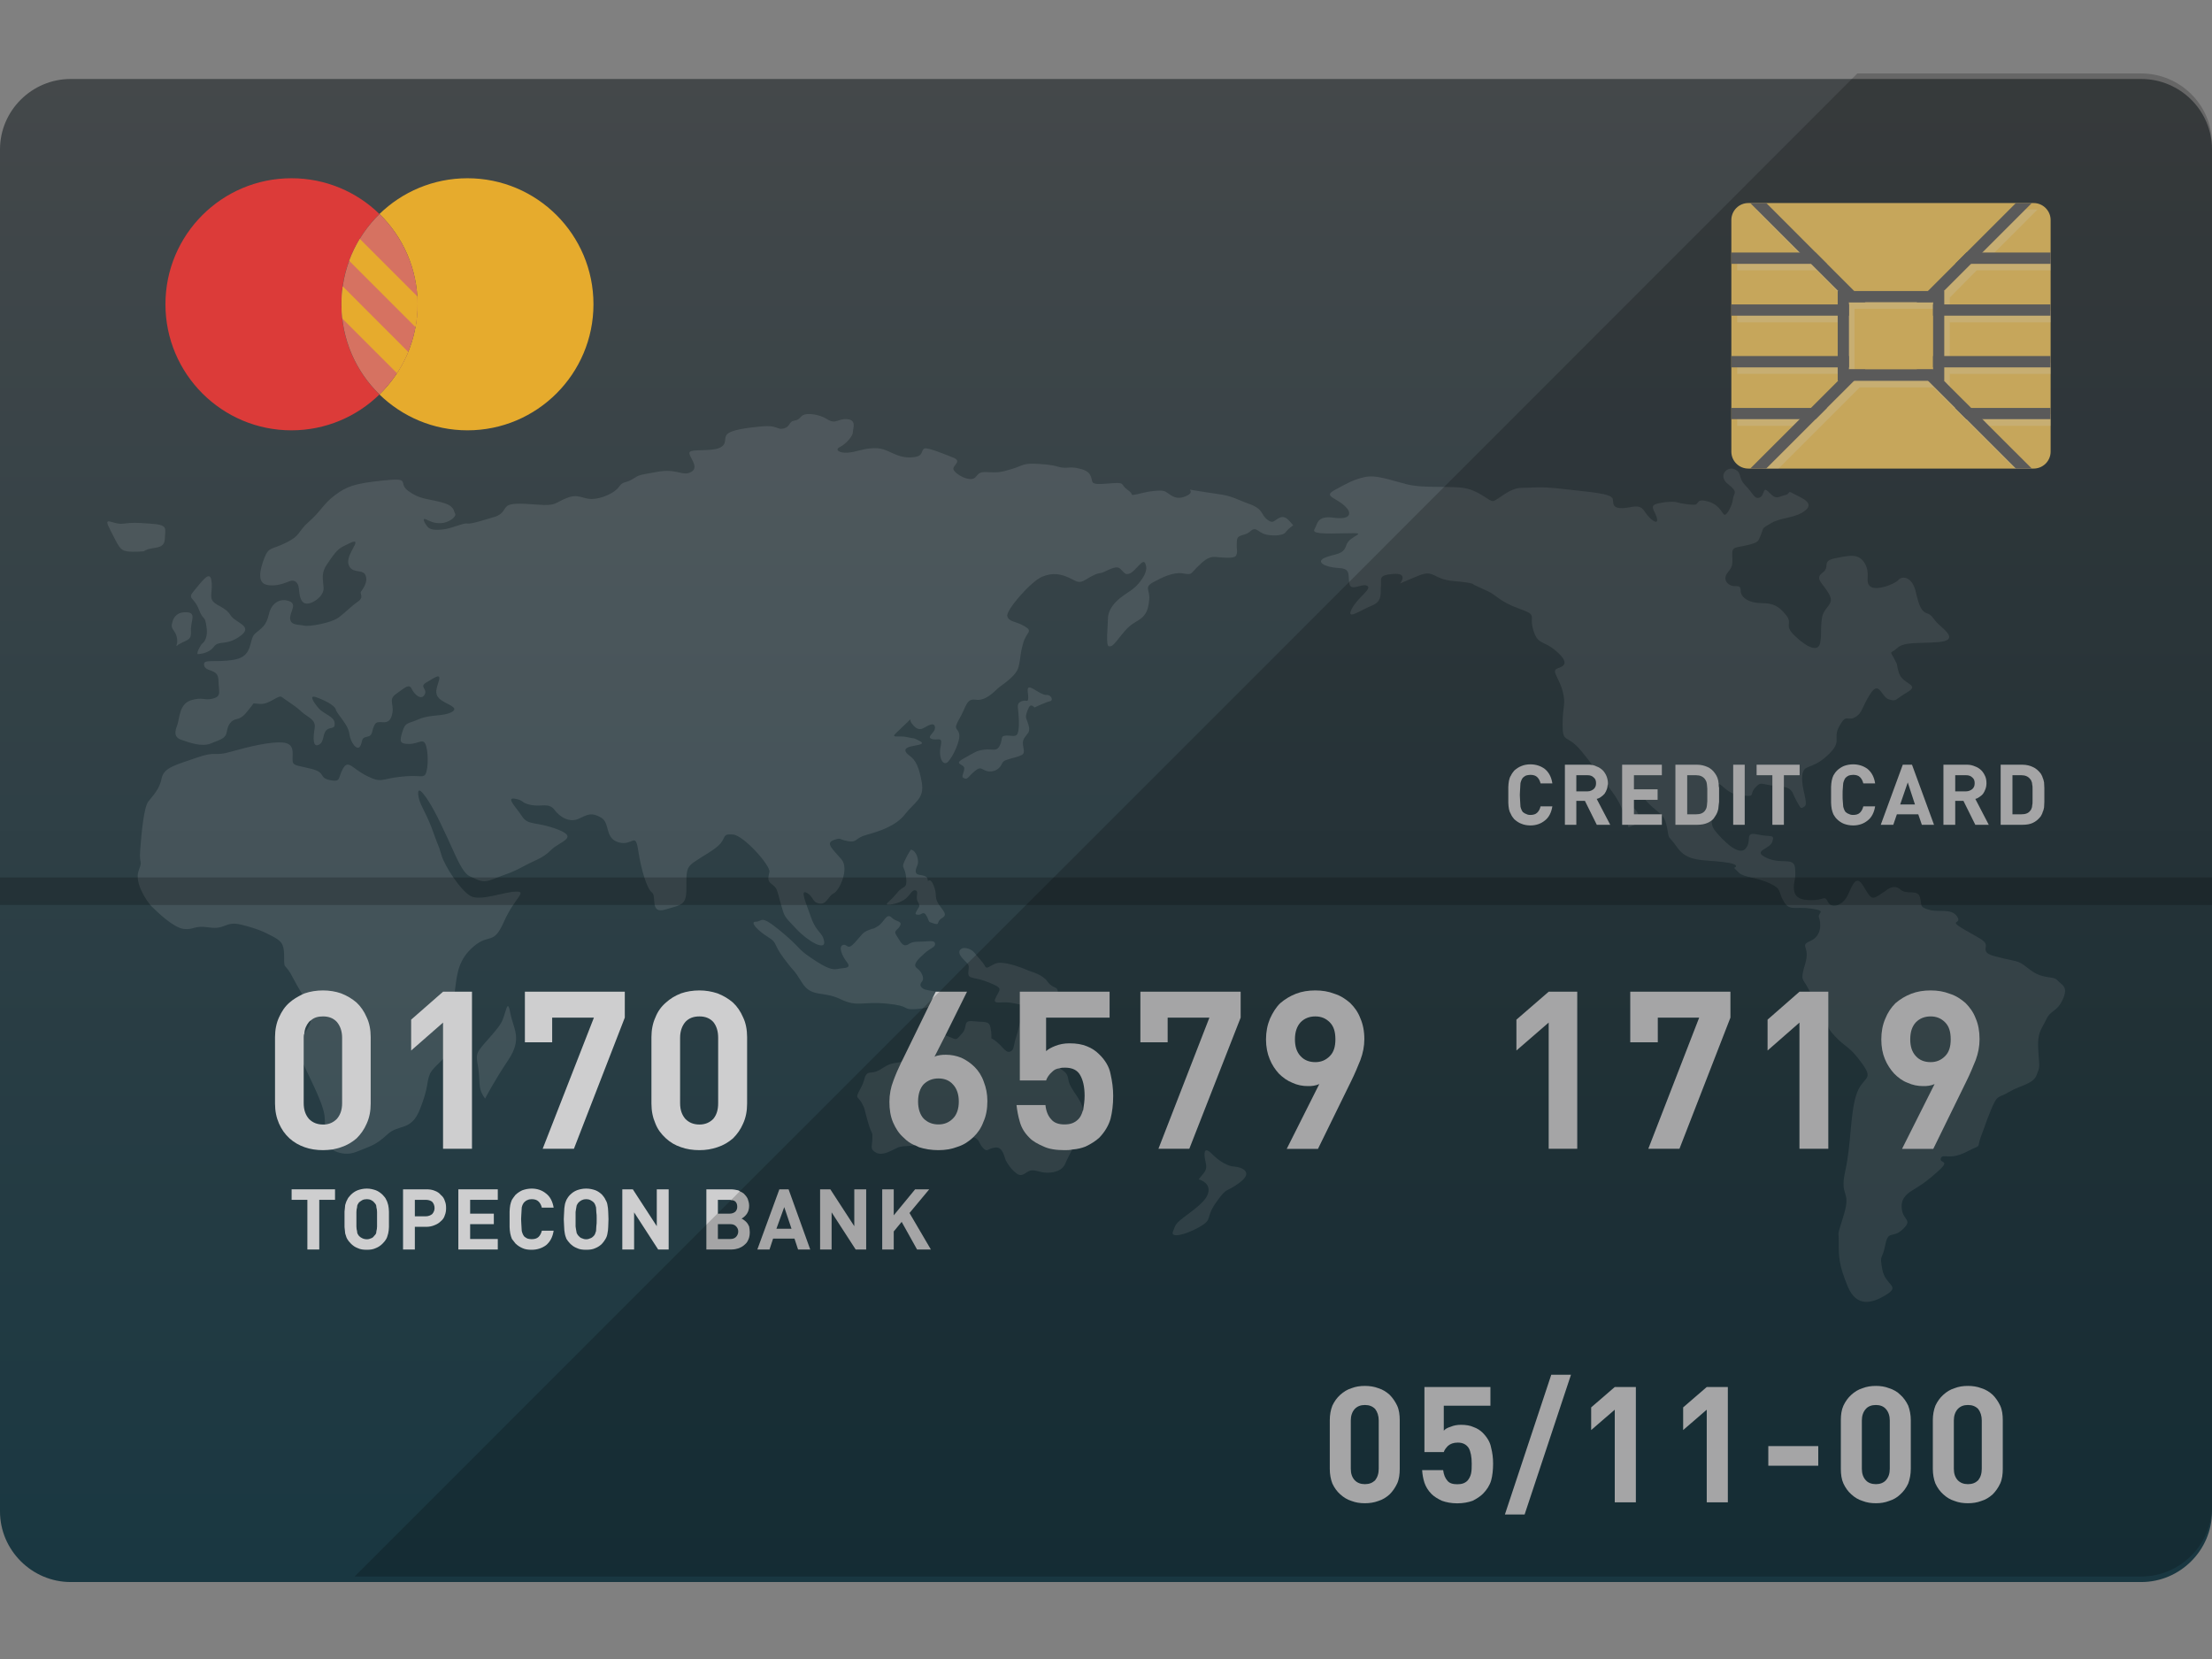 <svg width="24" height="18" viewBox="0 0 24 18" fill="none" xmlns="http://www.w3.org/2000/svg">
<rect x="0" y="0" width="24" height="18" fill="#808080" stroke="none"/>
<path d="M24 1.621V16.399C24 16.819 23.654 17.165 23.233 17.165H0.767C0.346 17.165 0 16.819 0 16.399V1.621C0 1.2 0.346 0.857 0.767 0.857H23.233C23.654 0.857 24 1.2 24 1.621Z" fill="url(#paint0_linear_431_8851)"/>
<g opacity="0.2">
<path d="M14.031 5.699C13.979 5.641 13.947 5.589 13.882 5.618C13.818 5.647 13.818 5.689 13.749 5.637C13.681 5.586 13.71 5.524 13.558 5.469C13.406 5.414 13.373 5.381 13.208 5.359C13.043 5.336 12.923 5.313 12.913 5.313C12.903 5.313 12.949 5.342 12.884 5.375C12.819 5.407 12.767 5.414 12.702 5.372C12.637 5.329 12.641 5.316 12.53 5.326C12.42 5.336 12.355 5.362 12.307 5.368C12.258 5.375 12.307 5.365 12.232 5.313C12.158 5.261 12.209 5.232 12.08 5.242C11.95 5.252 11.895 5.258 11.863 5.24C11.83 5.222 11.869 5.132 11.743 5.093C11.616 5.054 11.59 5.083 11.525 5.073C11.46 5.064 11.464 5.047 11.279 5.034C11.094 5.021 11.104 5.051 10.977 5.089C10.851 5.128 10.819 5.128 10.702 5.122C10.585 5.115 10.614 5.187 10.543 5.197C10.472 5.206 10.358 5.135 10.345 5.093C10.332 5.051 10.443 5.005 10.345 4.966C10.248 4.927 10.066 4.853 10.031 4.866C9.995 4.879 10.015 4.937 9.95 4.953C9.885 4.97 9.801 4.97 9.7 4.924C9.6 4.879 9.561 4.856 9.454 4.864C9.347 4.872 9.288 4.905 9.198 4.911C9.107 4.918 9.052 4.879 9.113 4.85C9.175 4.82 9.253 4.733 9.253 4.691C9.253 4.649 9.298 4.558 9.194 4.548C9.091 4.538 9.071 4.61 8.974 4.548C8.877 4.487 8.75 4.483 8.715 4.503C8.679 4.522 8.679 4.555 8.617 4.564C8.556 4.574 8.578 4.629 8.504 4.649C8.429 4.668 8.439 4.61 8.267 4.626C8.095 4.642 7.93 4.665 7.888 4.713C7.846 4.762 7.898 4.817 7.807 4.859C7.716 4.901 7.509 4.869 7.483 4.905C7.457 4.94 7.596 5.064 7.502 5.119C7.408 5.174 7.35 5.08 7.133 5.119C6.915 5.158 6.941 5.151 6.86 5.2C6.779 5.248 6.763 5.216 6.714 5.284C6.666 5.352 6.52 5.414 6.419 5.414C6.319 5.414 6.277 5.352 6.147 5.404C6.017 5.456 6.037 5.492 5.832 5.475C5.628 5.459 5.544 5.462 5.505 5.488C5.466 5.514 5.466 5.579 5.366 5.608C5.265 5.637 5.11 5.689 5.071 5.68C5.032 5.67 4.899 5.735 4.808 5.744C4.717 5.754 4.665 5.748 4.636 5.712C4.607 5.676 4.575 5.615 4.62 5.634C4.665 5.654 4.704 5.68 4.785 5.676C4.866 5.673 4.957 5.608 4.938 5.573C4.918 5.537 4.934 5.485 4.776 5.446C4.617 5.407 4.549 5.414 4.429 5.326C4.309 5.239 4.474 5.18 4.16 5.213C3.845 5.245 3.761 5.278 3.635 5.372C3.508 5.466 3.482 5.547 3.352 5.66C3.223 5.774 3.268 5.806 3.106 5.887C2.944 5.968 2.918 5.929 2.869 6.052C2.821 6.176 2.788 6.318 2.889 6.344C2.989 6.37 3.093 6.325 3.145 6.305C3.197 6.286 3.236 6.322 3.242 6.38C3.249 6.438 3.252 6.535 3.317 6.548C3.382 6.561 3.518 6.471 3.511 6.377C3.505 6.283 3.482 6.218 3.547 6.124C3.612 6.03 3.654 5.962 3.722 5.929C3.79 5.897 3.884 5.838 3.849 5.913C3.813 5.988 3.748 6.075 3.793 6.15C3.839 6.224 3.943 6.172 3.968 6.247C3.994 6.322 3.933 6.393 3.917 6.419C3.9 6.445 3.956 6.477 3.881 6.529C3.806 6.581 3.758 6.636 3.677 6.698C3.596 6.759 3.356 6.801 3.301 6.788C3.245 6.775 3.155 6.788 3.148 6.714C3.142 6.639 3.229 6.558 3.139 6.523C3.048 6.487 2.947 6.535 2.918 6.662C2.889 6.788 2.843 6.811 2.769 6.873C2.694 6.934 2.756 7.122 2.539 7.158C2.322 7.194 2.198 7.142 2.215 7.219C2.231 7.297 2.367 7.249 2.37 7.378C2.373 7.508 2.406 7.553 2.312 7.579C2.218 7.605 2.195 7.557 2.069 7.599C1.942 7.641 1.949 7.8 1.923 7.868C1.897 7.936 1.884 7.998 1.968 8.027C2.053 8.056 2.189 8.108 2.289 8.066C2.39 8.023 2.448 8.017 2.461 7.939C2.474 7.861 2.506 7.813 2.575 7.8C2.643 7.787 2.688 7.709 2.727 7.664C2.766 7.618 2.727 7.634 2.827 7.638C2.928 7.641 3.022 7.534 3.058 7.563C3.093 7.592 3.2 7.654 3.268 7.719C3.336 7.784 3.43 7.803 3.414 7.9C3.398 7.998 3.391 8.11 3.456 8.082C3.521 8.053 3.498 7.965 3.541 7.923C3.583 7.881 3.638 7.92 3.631 7.845C3.625 7.771 3.515 7.751 3.456 7.683C3.398 7.615 3.353 7.54 3.424 7.563C3.495 7.586 3.631 7.647 3.644 7.699C3.657 7.751 3.777 7.858 3.79 7.959C3.803 8.059 3.874 8.15 3.907 8.098C3.939 8.046 3.91 8.007 3.981 7.994C4.053 7.981 4.027 7.93 4.066 7.861C4.105 7.793 4.212 7.894 4.25 7.767C4.289 7.641 4.202 7.597 4.299 7.528C4.396 7.459 4.439 7.414 4.468 7.476C4.497 7.537 4.571 7.602 4.607 7.537C4.643 7.472 4.542 7.453 4.627 7.404C4.711 7.356 4.785 7.297 4.763 7.382C4.74 7.466 4.708 7.521 4.766 7.579C4.824 7.638 4.996 7.673 4.902 7.725C4.808 7.777 4.672 7.748 4.545 7.803C4.419 7.858 4.4 7.832 4.367 7.936C4.335 8.04 4.331 8.072 4.438 8.072C4.545 8.072 4.594 7.998 4.623 8.092C4.652 8.186 4.646 8.396 4.601 8.416C4.555 8.435 4.536 8.406 4.335 8.429C4.134 8.451 4.143 8.5 3.981 8.419C3.819 8.338 3.78 8.237 3.722 8.338C3.664 8.438 3.706 8.49 3.579 8.464C3.453 8.438 3.544 8.383 3.375 8.341C3.207 8.299 3.174 8.312 3.174 8.238C3.174 8.163 3.197 8.066 3.064 8.056C2.931 8.046 2.698 8.101 2.506 8.156C2.315 8.212 2.354 8.143 2.133 8.221C1.913 8.299 1.777 8.325 1.754 8.445C1.731 8.565 1.657 8.633 1.608 8.698C1.56 8.763 1.534 9.048 1.521 9.223C1.508 9.398 1.553 9.317 1.504 9.447C1.456 9.576 1.592 9.781 1.647 9.836C1.702 9.891 1.881 10.066 1.994 10.079C2.107 10.092 2.098 10.037 2.273 10.063C2.448 10.089 2.445 9.988 2.623 10.034C2.801 10.079 2.866 10.111 2.97 10.166C3.074 10.222 3.083 10.267 3.083 10.4C3.083 10.533 3.09 10.432 3.184 10.62C3.278 10.808 3.443 10.983 3.346 11.146C3.249 11.308 3.206 11.337 3.268 11.489C3.33 11.642 3.502 11.95 3.521 12.105C3.54 12.261 3.492 12.271 3.511 12.364C3.531 12.459 3.706 12.562 3.865 12.498C4.024 12.433 4.072 12.429 4.202 12.309C4.331 12.19 4.461 12.28 4.558 12.031C4.656 11.781 4.623 11.752 4.665 11.651C4.708 11.551 4.96 11.405 4.97 11.223C4.98 11.042 4.915 10.906 4.938 10.731C4.96 10.556 4.977 10.403 5.145 10.264C5.314 10.124 5.353 10.261 5.469 9.998C5.586 9.735 5.726 9.671 5.596 9.674C5.466 9.677 5.213 9.781 5.106 9.722C4.999 9.664 4.824 9.398 4.789 9.275C4.753 9.152 4.766 9.213 4.704 9.038C4.643 8.863 4.584 8.773 4.558 8.704C4.532 8.636 4.516 8.516 4.594 8.614C4.672 8.711 4.746 8.857 4.85 9.081C4.954 9.304 5.016 9.476 5.106 9.512C5.197 9.547 5.226 9.59 5.362 9.534C5.499 9.479 5.547 9.473 5.677 9.401C5.807 9.33 5.884 9.317 5.978 9.223C6.072 9.129 6.286 9.09 6.05 8.999C5.813 8.909 5.732 8.961 5.664 8.857C5.596 8.753 5.486 8.649 5.586 8.666C5.687 8.682 5.648 8.711 5.761 8.734C5.875 8.756 5.956 8.705 6.017 8.788C6.079 8.87 6.183 8.928 6.28 8.883C6.377 8.837 6.416 8.811 6.52 8.87C6.624 8.928 6.556 9.093 6.711 9.139C6.867 9.184 6.893 9.016 6.925 9.23C6.958 9.444 7.019 9.641 7.074 9.684C7.129 9.726 7.045 9.92 7.22 9.868C7.395 9.816 7.447 9.823 7.447 9.641C7.447 9.46 7.441 9.414 7.535 9.35C7.629 9.285 7.758 9.22 7.817 9.152C7.875 9.084 7.839 9.042 7.956 9.055C8.073 9.068 8.361 9.392 8.348 9.46C8.335 9.528 8.322 9.554 8.377 9.596C8.433 9.638 8.429 9.651 8.471 9.803C8.514 9.956 8.504 9.933 8.637 10.076C8.77 10.218 8.958 10.319 8.942 10.215C8.925 10.111 8.861 10.124 8.802 9.959C8.744 9.794 8.676 9.645 8.754 9.687C8.831 9.729 8.809 9.79 8.89 9.803C8.971 9.816 8.984 9.722 9.045 9.693C9.107 9.664 9.217 9.427 9.13 9.324C9.042 9.22 8.951 9.149 9.042 9.116C9.133 9.084 9.091 9.106 9.198 9.126C9.305 9.145 9.272 9.093 9.402 9.058C9.532 9.022 9.72 8.964 9.82 8.834C9.921 8.704 10.031 8.666 10.002 8.494C9.973 8.322 9.934 8.247 9.872 8.202C9.81 8.157 9.807 8.124 9.862 8.105C9.917 8.085 10.06 8.082 9.979 8.04C9.898 7.998 9.937 8.02 9.843 7.998C9.749 7.975 9.648 8.02 9.733 7.943C9.817 7.865 9.882 7.8 9.882 7.8C9.882 7.8 9.859 7.816 9.914 7.875C9.969 7.933 10.005 7.907 10.031 7.894C10.057 7.881 10.135 7.826 10.144 7.888C10.154 7.949 10.044 7.994 10.109 8.017C10.174 8.04 10.232 7.981 10.206 8.098C10.18 8.215 10.232 8.322 10.287 8.264C10.342 8.205 10.423 8.033 10.407 7.962C10.391 7.891 10.336 7.926 10.41 7.797C10.485 7.667 10.485 7.576 10.585 7.592C10.686 7.609 10.783 7.511 10.822 7.473C10.861 7.434 11.026 7.343 11.052 7.233C11.078 7.122 11.065 7.106 11.101 6.98C11.136 6.853 11.214 6.853 11.117 6.795C11.02 6.737 10.945 6.75 10.929 6.685C10.913 6.62 11.188 6.305 11.308 6.257C11.428 6.208 11.512 6.231 11.594 6.266C11.675 6.302 11.7 6.338 11.775 6.292C11.85 6.247 11.898 6.221 11.94 6.218C11.982 6.215 12.099 6.127 12.148 6.166C12.197 6.205 12.203 6.247 12.261 6.221C12.32 6.195 12.398 6.059 12.423 6.108C12.449 6.156 12.443 6.215 12.371 6.309C12.3 6.403 12.239 6.419 12.148 6.493C12.057 6.568 12.021 6.646 12.021 6.714C12.021 6.782 11.995 7.009 12.031 7.012C12.067 7.015 12.076 7.006 12.171 6.886C12.265 6.766 12.313 6.759 12.375 6.714C12.436 6.668 12.459 6.613 12.469 6.506C12.479 6.399 12.41 6.373 12.511 6.318C12.611 6.263 12.731 6.205 12.832 6.221C12.932 6.237 12.91 6.234 12.984 6.159C13.059 6.085 13.111 6.036 13.188 6.043C13.266 6.049 13.393 6.065 13.412 6.027C13.432 5.988 13.415 5.955 13.419 5.9C13.422 5.845 13.415 5.822 13.49 5.803C13.565 5.783 13.561 5.757 13.597 5.744C13.633 5.731 13.655 5.77 13.714 5.793C13.772 5.816 13.915 5.819 13.947 5.777C13.979 5.735 14.031 5.699 14.031 5.699Z" fill="#9FA6A9"/>
<path d="M11.185 7.462C11.228 7.478 11.308 7.544 11.357 7.54C11.406 7.537 11.432 7.602 11.393 7.608C11.354 7.615 11.224 7.676 11.224 7.676C11.224 7.676 11.185 7.628 11.163 7.676C11.14 7.725 11.127 7.761 11.133 7.79C11.14 7.819 11.185 7.903 11.159 7.946C11.133 7.988 11.098 8.01 11.098 8.062C11.098 8.114 11.13 8.169 11.085 8.192C11.039 8.215 10.994 8.221 10.955 8.234C10.916 8.247 10.887 8.25 10.871 8.286C10.855 8.322 10.816 8.373 10.735 8.37C10.654 8.367 10.654 8.302 10.579 8.364C10.504 8.425 10.501 8.461 10.462 8.445C10.423 8.429 10.453 8.406 10.462 8.344C10.472 8.283 10.329 8.299 10.459 8.228C10.589 8.156 10.589 8.147 10.676 8.134C10.764 8.121 10.812 8.163 10.848 8.088C10.884 8.014 10.848 7.984 10.919 7.981C10.991 7.978 11.036 8.01 11.049 7.929C11.062 7.848 11.052 7.78 11.049 7.728C11.046 7.676 11.026 7.628 11.085 7.608C11.143 7.589 11.15 7.625 11.156 7.579C11.162 7.534 11.124 7.44 11.185 7.462Z" fill="#9FA6A9"/>
<path d="M9.884 9.219C9.945 9.229 9.974 9.339 9.955 9.384C9.936 9.429 9.916 9.481 9.971 9.491C10.026 9.501 10.065 9.507 10.065 9.546C10.065 9.585 10.088 9.504 10.13 9.608C10.172 9.711 10.133 9.728 10.182 9.806C10.23 9.883 10.289 9.922 10.221 9.961C10.153 10 10.205 10.042 10.133 10.02C10.062 9.997 10.091 10.01 10.056 9.942C10.02 9.874 9.997 9.929 9.965 9.925C9.932 9.922 9.923 9.922 9.949 9.877C9.974 9.832 9.987 9.835 9.958 9.783C9.929 9.731 9.975 9.669 9.932 9.66C9.89 9.65 9.877 9.721 9.803 9.767C9.728 9.812 9.618 9.825 9.621 9.809C9.624 9.793 9.667 9.77 9.735 9.686C9.803 9.601 9.845 9.653 9.832 9.523C9.819 9.394 9.774 9.429 9.816 9.339C9.858 9.248 9.884 9.219 9.884 9.219Z" fill="#9FA6A9"/>
<path d="M9.674 9.955C9.723 10.004 9.788 9.991 9.768 10.039C9.749 10.088 9.691 10.094 9.723 10.143C9.755 10.192 9.785 10.263 9.827 10.256C9.869 10.25 9.866 10.217 9.969 10.217C10.073 10.217 10.138 10.195 10.145 10.237C10.151 10.279 10.099 10.282 10.031 10.344C9.963 10.405 9.895 10.467 9.95 10.506C10.005 10.545 10.028 10.616 10.008 10.642C9.989 10.668 9.969 10.694 10.015 10.726C10.06 10.759 10.277 10.749 10.226 10.827C10.174 10.905 10.047 10.947 9.914 10.95C9.781 10.953 9.888 10.915 9.619 10.889C9.35 10.863 9.305 10.931 9.117 10.84C8.929 10.749 8.805 10.827 8.702 10.662C8.598 10.496 8.64 10.577 8.51 10.405C8.381 10.234 8.442 10.234 8.332 10.166C8.222 10.098 8.128 10 8.202 10C8.277 10 8.241 9.913 8.472 10.104C8.702 10.295 8.64 10.286 8.809 10.399C8.977 10.512 9.032 10.525 9.094 10.512C9.156 10.499 9.246 10.512 9.188 10.438C9.13 10.363 9.097 10.269 9.146 10.253C9.195 10.237 9.191 10.318 9.272 10.23C9.353 10.143 9.353 10.12 9.425 10.091C9.496 10.062 9.457 10.091 9.525 10.049C9.593 10.007 9.619 9.9 9.674 9.955Z" fill="#9FA6A9"/>
<path d="M10.568 10.332C10.603 10.377 10.662 10.435 10.688 10.484C10.714 10.533 10.762 10.443 10.856 10.446C10.95 10.448 11.09 10.5 11.148 10.526C11.206 10.552 11.307 10.568 11.368 10.653C11.43 10.737 11.475 10.688 11.479 10.773C11.482 10.857 11.495 10.847 11.55 10.896C11.605 10.944 11.615 11.035 11.518 10.996C11.42 10.957 11.391 10.825 11.287 10.838C11.184 10.85 11.226 10.88 11.145 10.896C11.064 10.912 11.028 10.883 10.931 10.876C10.834 10.87 10.762 10.902 10.808 10.815C10.853 10.727 10.885 10.724 10.727 10.659C10.568 10.594 10.506 10.627 10.506 10.559C10.506 10.491 10.532 10.484 10.47 10.426C10.409 10.367 10.389 10.325 10.428 10.296C10.467 10.267 10.545 10.303 10.568 10.332Z" fill="#9FA6A9"/>
<path d="M10.756 11.265C10.863 11.32 10.905 11.43 10.957 11.411C11.009 11.391 10.989 11.359 11.028 11.242C11.067 11.125 11.07 11.005 11.119 11.054C11.167 11.103 11.122 11.198 11.2 11.228C11.278 11.258 11.294 11.281 11.31 11.372C11.326 11.463 11.342 11.433 11.424 11.527C11.505 11.621 11.577 11.605 11.591 11.712C11.605 11.819 11.741 11.929 11.748 12.04C11.754 12.15 11.774 12.228 11.693 12.367C11.612 12.507 11.579 12.578 11.553 12.636C11.527 12.694 11.45 12.724 11.365 12.724C11.281 12.724 11.232 12.688 11.18 12.701C11.129 12.714 11.093 12.779 11.031 12.733C10.97 12.688 10.934 12.63 10.915 12.594C10.895 12.558 10.885 12.438 10.795 12.451C10.704 12.464 10.717 12.51 10.662 12.451C10.607 12.393 10.646 12.344 10.483 12.318C10.321 12.293 10.279 12.28 10.211 12.296C10.143 12.312 10.072 12.335 9.997 12.393C9.922 12.451 9.806 12.422 9.741 12.451C9.676 12.48 9.579 12.545 9.507 12.507C9.436 12.468 9.462 12.448 9.465 12.357C9.469 12.267 9.462 12.328 9.417 12.173C9.371 12.017 9.391 12.04 9.349 11.965C9.307 11.891 9.274 11.926 9.332 11.819C9.391 11.712 9.371 11.69 9.404 11.654C9.436 11.618 9.465 11.664 9.576 11.589C9.686 11.514 9.718 11.547 9.819 11.508C9.919 11.469 9.942 11.32 10.004 11.275C10.065 11.229 10.081 11.194 10.127 11.194C10.172 11.194 10.224 11.22 10.305 11.252C10.386 11.284 10.37 11.288 10.438 11.213C10.506 11.139 10.438 11.067 10.561 11.08C10.684 11.093 10.73 11.074 10.746 11.145C10.762 11.216 10.756 11.265 10.756 11.265Z" fill="#9FA6A9"/>
<path d="M13.005 12.796C13.07 12.712 13.103 12.702 13.08 12.605C13.057 12.508 13.064 12.432 13.148 12.518C13.232 12.605 13.326 12.654 13.391 12.657C13.456 12.66 13.612 12.709 13.453 12.829C13.294 12.949 13.323 12.865 13.197 13.043C13.07 13.221 13.168 13.224 13.015 13.312C12.863 13.399 12.694 13.438 12.727 13.361C12.759 13.283 12.743 13.283 12.882 13.179C13.022 13.075 13.113 12.998 13.113 12.91C13.113 12.822 13.005 12.796 13.005 12.796Z" fill="#9FA6A9"/>
<path d="M5.263 11.92C5.205 11.836 5.205 11.81 5.198 11.674C5.192 11.538 5.147 11.473 5.198 11.395C5.25 11.317 5.386 11.188 5.438 11.097C5.49 11.006 5.503 10.812 5.536 10.987C5.568 11.162 5.672 11.265 5.516 11.499C5.36 11.732 5.263 11.92 5.263 11.92Z" fill="#9FA6A9"/>
<path d="M2.144 7.097C2.131 7.071 2.189 6.987 2.189 6.987C2.189 6.987 2.261 6.948 2.241 6.805C2.222 6.663 2.209 6.747 2.157 6.611C2.105 6.475 2.027 6.501 2.105 6.41C2.183 6.319 2.274 6.183 2.293 6.293C2.313 6.403 2.267 6.475 2.313 6.527C2.358 6.578 2.449 6.589 2.501 6.675C2.553 6.76 2.76 6.792 2.604 6.903C2.449 7.013 2.377 6.941 2.319 7.019C2.261 7.097 2.144 7.097 2.144 7.097Z" fill="#9FA6A9"/>
<path d="M1.936 6.993C2.04 6.935 2.078 6.948 2.072 6.844C2.066 6.74 2.137 6.649 2.027 6.643C1.917 6.637 1.884 6.701 1.871 6.747C1.858 6.792 1.858 6.805 1.891 6.851C1.923 6.896 1.93 6.961 1.917 6.993C1.904 7.026 1.936 6.993 1.936 6.993Z" fill="#9FA6A9"/>
<path d="M1.561 5.981C1.645 5.922 1.781 5.974 1.788 5.851C1.794 5.728 1.826 5.695 1.638 5.682C1.45 5.669 1.45 5.669 1.334 5.682C1.217 5.695 1.107 5.579 1.198 5.754C1.288 5.929 1.301 5.968 1.373 5.981C1.444 5.994 1.561 5.981 1.561 5.981Z" fill="#9FA6A9"/>
<path d="M14.613 5.513C14.512 5.398 14.348 5.39 14.477 5.319C14.607 5.248 14.685 5.202 14.808 5.176C14.931 5.15 15.061 5.202 15.262 5.254C15.463 5.306 15.787 5.261 15.936 5.306C16.085 5.351 16.157 5.442 16.202 5.436C16.247 5.429 16.377 5.293 16.507 5.293C16.636 5.293 16.701 5.274 16.967 5.306C17.233 5.338 17.492 5.351 17.499 5.416C17.505 5.481 17.505 5.513 17.602 5.513C17.7 5.513 17.784 5.455 17.842 5.546C17.901 5.637 17.991 5.702 17.979 5.63C17.965 5.559 17.901 5.501 17.953 5.475C18.004 5.449 18.154 5.436 18.192 5.449C18.231 5.462 18.355 5.481 18.393 5.475C18.432 5.468 18.406 5.403 18.536 5.442C18.666 5.481 18.685 5.578 18.711 5.585C18.737 5.591 18.795 5.485 18.802 5.415C18.808 5.345 18.867 5.345 18.75 5.254C18.633 5.163 18.739 5.053 18.822 5.092C18.906 5.131 18.854 5.183 18.938 5.267C19.022 5.351 19.035 5.423 19.094 5.397C19.152 5.371 19.12 5.261 19.197 5.345C19.275 5.429 19.295 5.387 19.366 5.372C19.437 5.358 19.379 5.312 19.463 5.358C19.548 5.403 19.69 5.455 19.587 5.539C19.483 5.624 19.327 5.611 19.217 5.676C19.107 5.74 19.139 5.721 19.107 5.799C19.074 5.877 19.087 5.883 18.957 5.915C18.828 5.948 18.789 5.922 18.795 6.032C18.802 6.142 18.789 6.155 18.744 6.214C18.698 6.272 18.724 6.324 18.776 6.35C18.828 6.376 18.886 6.33 18.886 6.408C18.886 6.486 18.983 6.544 19.113 6.544C19.243 6.544 19.301 6.577 19.379 6.674C19.457 6.771 19.346 6.778 19.476 6.901C19.606 7.024 19.729 7.083 19.749 6.972C19.768 6.862 19.749 6.836 19.768 6.706C19.788 6.577 19.911 6.564 19.846 6.447C19.781 6.33 19.684 6.279 19.774 6.214C19.865 6.149 19.755 6.089 19.911 6.057C20.066 6.026 20.17 6 20.235 6.116C20.3 6.233 20.228 6.311 20.293 6.363C20.358 6.415 20.559 6.337 20.598 6.292C20.637 6.246 20.747 6.253 20.786 6.421C20.825 6.59 20.851 6.635 20.909 6.655C20.968 6.674 20.968 6.713 21.039 6.778C21.11 6.843 21.246 6.946 21.039 6.966C20.831 6.985 20.663 6.959 20.585 7.031C20.507 7.102 20.501 7.05 20.552 7.147C20.604 7.245 20.566 7.18 20.604 7.303C20.643 7.426 20.838 7.426 20.695 7.51C20.552 7.595 20.578 7.614 20.494 7.588C20.41 7.562 20.39 7.376 20.293 7.528C20.196 7.679 20.209 7.737 20.125 7.783C20.04 7.828 20.034 7.737 19.956 7.88C19.878 8.023 20.001 8.036 19.826 8.198C19.651 8.36 19.567 8.282 19.554 8.418C19.541 8.554 19.625 8.716 19.58 8.749C19.535 8.781 19.541 8.775 19.489 8.684C19.437 8.593 19.463 8.541 19.282 8.528C19.1 8.515 19.113 8.47 19.042 8.548C18.971 8.626 19.068 8.652 18.867 8.626C18.666 8.6 18.64 8.36 18.601 8.639C18.562 8.918 18.555 8.95 18.62 9.028C18.685 9.106 18.86 9.294 18.938 9.209C19.016 9.125 18.919 9.021 19.068 9.054C19.217 9.086 19.256 9.047 19.23 9.131C19.204 9.216 19.003 9.229 19.165 9.307C19.327 9.384 19.463 9.294 19.476 9.417C19.489 9.54 19.457 9.572 19.463 9.644C19.47 9.715 19.502 9.767 19.651 9.767C19.8 9.767 19.794 9.709 19.833 9.786C19.872 9.864 19.995 9.825 20.047 9.715C20.099 9.605 20.138 9.482 20.215 9.611C20.293 9.741 20.306 9.767 20.384 9.715C20.462 9.663 20.462 9.663 20.462 9.663C20.462 9.663 20.546 9.585 20.617 9.65C20.689 9.715 20.805 9.644 20.831 9.734C20.857 9.825 20.818 9.838 20.929 9.871C21.039 9.903 21.169 9.851 21.233 9.942C21.298 10.033 21.123 9.974 21.311 10.085C21.499 10.195 21.558 10.208 21.545 10.279C21.532 10.35 21.584 10.363 21.752 10.402C21.921 10.441 21.895 10.422 22.031 10.525C22.167 10.629 22.277 10.584 22.323 10.636C22.368 10.688 22.446 10.7 22.381 10.843C22.316 10.986 22.251 10.953 22.2 11.064C22.148 11.174 22.102 11.2 22.115 11.394C22.128 11.589 22.135 11.569 22.096 11.667C22.057 11.764 21.914 11.777 21.797 11.848C21.681 11.92 21.674 11.861 21.596 12.056C21.519 12.25 21.564 12.146 21.499 12.315C21.434 12.484 21.525 12.399 21.337 12.497C21.149 12.594 21.078 12.51 21.058 12.568C21.039 12.626 21.169 12.581 21.032 12.704C20.896 12.827 20.838 12.86 20.754 12.912C20.669 12.963 20.617 13.022 20.637 13.132C20.656 13.242 20.754 13.236 20.643 13.339C20.533 13.443 20.488 13.339 20.455 13.508C20.423 13.677 20.39 13.599 20.423 13.774C20.455 13.949 20.624 13.949 20.468 14.046C20.313 14.143 20.144 14.189 20.047 13.956C19.95 13.722 19.95 13.631 19.95 13.476C19.95 13.32 19.93 13.437 20.008 13.171C20.086 12.905 19.956 12.996 20.021 12.704C20.086 12.412 20.073 12.101 20.138 11.887C20.202 11.673 20.345 11.732 20.202 11.537C20.06 11.342 20.034 11.375 19.911 11.245C19.788 11.116 19.865 11.142 19.794 10.986C19.723 10.83 19.677 10.843 19.619 10.726C19.561 10.61 19.528 10.649 19.587 10.454C19.645 10.26 19.515 10.266 19.645 10.208C19.774 10.149 19.755 10.007 19.736 9.955C19.716 9.903 19.833 9.884 19.651 9.858C19.47 9.832 19.418 9.89 19.353 9.78C19.288 9.67 19.34 9.65 19.204 9.585C19.068 9.52 18.919 9.52 18.867 9.469C18.815 9.417 18.815 9.417 18.815 9.417C18.815 9.417 18.912 9.378 18.692 9.352C18.471 9.326 18.309 9.352 18.199 9.196C18.089 9.041 18.115 9.131 18.089 8.989C18.063 8.846 18.03 8.846 17.927 8.755C17.823 8.665 17.823 8.613 17.726 8.574C17.628 8.535 17.609 8.548 17.609 8.567C17.609 8.587 17.602 8.665 17.693 8.736C17.784 8.807 17.79 8.872 17.79 8.904C17.79 8.937 17.667 8.976 17.667 8.976C17.667 8.976 17.667 8.937 17.628 8.846C17.589 8.755 17.576 8.71 17.499 8.6C17.421 8.49 17.401 8.477 17.401 8.477C17.401 8.477 17.311 8.334 17.155 8.146C16.999 7.958 16.954 8.075 16.954 7.861C16.954 7.647 16.993 7.647 16.954 7.498C16.915 7.348 16.824 7.277 16.902 7.251C16.98 7.225 17.025 7.186 16.883 7.063C16.74 6.94 16.688 7.005 16.636 6.836C16.584 6.668 16.695 6.681 16.481 6.603C16.267 6.525 16.241 6.46 16.143 6.415C16.046 6.369 15.988 6.343 15.988 6.343C15.988 6.343 16.007 6.324 15.774 6.305C15.54 6.285 15.566 6.175 15.391 6.246C15.216 6.318 15.19 6.331 15.19 6.331C15.19 6.331 15.288 6.214 15.119 6.227C14.95 6.24 14.989 6.279 14.983 6.356C14.976 6.434 15.002 6.525 14.886 6.57C14.769 6.616 14.6 6.739 14.665 6.609C14.73 6.48 14.892 6.389 14.834 6.356C14.775 6.324 14.652 6.428 14.639 6.324C14.626 6.22 14.652 6.168 14.516 6.162C14.38 6.155 14.27 6.097 14.373 6.052C14.477 6.006 14.574 6.026 14.607 5.916C14.639 5.805 14.879 5.779 14.613 5.786C14.347 5.792 14.231 5.792 14.263 5.74C14.296 5.689 14.283 5.591 14.471 5.617C14.659 5.643 14.659 5.565 14.613 5.513Z" fill="#9FA6A9"/>
</g>
<path d="M3.979 11.039C3.951 10.974 3.915 10.921 3.869 10.878C3.819 10.835 3.765 10.803 3.701 10.778C3.641 10.757 3.573 10.746 3.505 10.746C3.434 10.746 3.366 10.757 3.305 10.778C3.298 10.782 3.288 10.785 3.28 10.789C3.23 10.814 3.181 10.842 3.141 10.878C3.091 10.921 3.056 10.974 3.027 11.039C2.999 11.099 2.984 11.174 2.984 11.252V11.973C2.984 12.055 2.999 12.126 3.027 12.19C3.056 12.255 3.091 12.305 3.141 12.351C3.188 12.394 3.245 12.426 3.305 12.447C3.366 12.469 3.434 12.479 3.505 12.479C3.537 12.479 3.573 12.476 3.605 12.472C3.637 12.465 3.673 12.458 3.701 12.447C3.765 12.426 3.819 12.394 3.869 12.351C3.915 12.305 3.951 12.255 3.979 12.19C4.008 12.126 4.022 12.055 4.022 11.973V11.252C4.022 11.174 4.008 11.099 3.979 11.039ZM3.712 11.969C3.712 12.044 3.691 12.098 3.655 12.14C3.619 12.176 3.576 12.197 3.523 12.201H3.505C3.441 12.201 3.391 12.18 3.352 12.14C3.316 12.098 3.295 12.044 3.295 11.969V11.26C3.295 11.245 3.295 11.235 3.298 11.224C3.298 11.22 3.302 11.217 3.302 11.217C3.305 11.163 3.323 11.124 3.352 11.088C3.359 11.081 3.366 11.074 3.373 11.071C3.409 11.039 3.452 11.028 3.505 11.028C3.566 11.028 3.616 11.046 3.655 11.088C3.691 11.131 3.712 11.188 3.712 11.26L3.712 11.969Z" fill="#CECECF"/>
<path d="M4.807 10.76L4.461 11.063V11.398L4.807 11.095V12.464H5.121V10.76H4.807Z" fill="#CECECF"/>
<path d="M5.695 10.76V11.309H5.991V11.041H6.444L5.888 12.464H6.227L6.779 11.041V10.76H5.695Z" fill="#CECECF"/>
<path d="M8.063 11.039C8.035 10.974 7.999 10.921 7.953 10.878C7.903 10.835 7.849 10.803 7.785 10.778C7.721 10.757 7.657 10.746 7.589 10.746C7.518 10.746 7.45 10.757 7.389 10.778C7.325 10.803 7.272 10.835 7.225 10.878C7.175 10.921 7.136 10.974 7.111 11.039C7.083 11.099 7.068 11.174 7.068 11.252V11.973C7.068 12.055 7.083 12.126 7.111 12.19C7.136 12.255 7.175 12.305 7.225 12.351C7.272 12.394 7.325 12.426 7.389 12.447C7.45 12.469 7.518 12.479 7.589 12.479C7.657 12.479 7.721 12.469 7.785 12.447C7.849 12.426 7.903 12.394 7.953 12.351C7.999 12.305 8.035 12.255 8.063 12.19C8.092 12.126 8.106 12.055 8.106 11.973V11.252C8.106 11.174 8.092 11.099 8.063 11.039ZM7.792 11.969C7.792 12.044 7.774 12.098 7.739 12.14C7.7 12.18 7.65 12.201 7.589 12.201C7.525 12.201 7.475 12.18 7.436 12.14C7.4 12.098 7.379 12.044 7.379 11.969V11.26C7.379 11.188 7.4 11.131 7.436 11.088C7.475 11.046 7.525 11.028 7.589 11.028C7.65 11.028 7.7 11.046 7.739 11.088C7.774 11.131 7.792 11.188 7.792 11.26V11.969Z" fill="#CECECF"/>
<path d="M10.674 11.737C10.652 11.673 10.617 11.619 10.574 11.576C10.531 11.534 10.485 11.502 10.431 11.477C10.378 11.455 10.321 11.444 10.264 11.444C10.242 11.444 10.221 11.444 10.2 11.448C10.178 11.452 10.157 11.455 10.139 11.466L10.257 11.234L10.492 10.76H10.153L10.117 10.831V10.835L10.075 10.92L9.793 11.498C9.789 11.505 9.786 11.512 9.782 11.519C9.747 11.591 9.718 11.658 9.693 11.726C9.665 11.797 9.65 11.876 9.65 11.954C9.65 12.037 9.661 12.111 9.69 12.179C9.718 12.243 9.754 12.3 9.804 12.343C9.839 12.379 9.875 12.404 9.921 12.425H9.925C9.939 12.432 9.957 12.439 9.971 12.447C10.036 12.468 10.107 12.479 10.182 12.479C10.257 12.479 10.324 12.468 10.389 12.443C10.456 12.422 10.51 12.386 10.56 12.339L10.563 12.336C10.61 12.29 10.645 12.24 10.67 12.172C10.699 12.108 10.713 12.033 10.713 11.947C10.713 11.869 10.699 11.801 10.674 11.737ZM10.182 11.701C10.249 11.701 10.303 11.723 10.342 11.769C10.382 11.812 10.403 11.876 10.403 11.951C10.403 12.029 10.382 12.094 10.339 12.136C10.296 12.179 10.246 12.2 10.182 12.2C10.118 12.2 10.064 12.179 10.021 12.136C9.982 12.094 9.961 12.029 9.961 11.951C9.961 11.872 9.982 11.808 10.021 11.765C10.064 11.723 10.117 11.701 10.182 11.701Z" fill="#CECECF"/>
<path d="M12.049 11.651C12.035 11.576 11.992 11.502 11.924 11.437C11.889 11.402 11.846 11.373 11.793 11.352C11.739 11.33 11.678 11.32 11.604 11.32C11.546 11.32 11.496 11.33 11.45 11.348C11.404 11.366 11.372 11.384 11.35 11.405V11.041H12.039V10.76H11.065V11.723H11.35C11.361 11.691 11.382 11.658 11.415 11.63C11.436 11.608 11.461 11.594 11.496 11.591C11.514 11.584 11.536 11.584 11.557 11.584C11.636 11.584 11.689 11.612 11.718 11.662C11.75 11.716 11.768 11.79 11.768 11.89C11.768 11.944 11.76 11.994 11.753 12.04C11.753 12.047 11.75 12.051 11.746 12.054C11.746 12.058 11.746 12.058 11.746 12.058C11.735 12.094 11.721 12.122 11.7 12.143C11.661 12.183 11.614 12.2 11.55 12.2C11.486 12.2 11.436 12.183 11.404 12.143C11.372 12.108 11.35 12.058 11.343 11.99H11.029C11.036 12.051 11.047 12.111 11.065 12.172C11.083 12.236 11.115 12.29 11.168 12.343C11.204 12.382 11.258 12.411 11.322 12.439C11.382 12.468 11.461 12.479 11.55 12.479C11.582 12.479 11.607 12.479 11.632 12.472H11.636C11.689 12.468 11.735 12.457 11.778 12.44C11.839 12.411 11.889 12.379 11.928 12.343C11.989 12.279 12.028 12.211 12.049 12.14C12.067 12.069 12.078 11.987 12.078 11.89C12.078 11.808 12.067 11.73 12.049 11.651Z" fill="#CECECF"/>
<path d="M12.373 10.76V11.309H12.669V11.041H13.122L12.569 12.464H12.904L13.461 11.041V10.76H12.373Z" fill="#CECECF"/>
<path d="M14.76 11.049C14.735 10.982 14.696 10.928 14.649 10.882C14.599 10.839 14.546 10.803 14.478 10.782C14.414 10.757 14.346 10.746 14.271 10.746C14.196 10.746 14.125 10.757 14.061 10.782C13.997 10.807 13.94 10.842 13.89 10.885C13.843 10.931 13.808 10.989 13.779 11.053C13.751 11.12 13.736 11.195 13.736 11.277C13.736 11.36 13.751 11.431 13.776 11.491C13.8 11.552 13.836 11.605 13.875 11.648C13.918 11.691 13.968 11.727 14.022 11.748C14.075 11.773 14.132 11.784 14.189 11.784C14.211 11.784 14.232 11.784 14.253 11.78C14.275 11.777 14.296 11.77 14.314 11.762L13.961 12.465H14.3L14.66 11.73C14.699 11.652 14.731 11.573 14.76 11.502C14.788 11.427 14.803 11.352 14.803 11.274C14.803 11.188 14.788 11.113 14.76 11.049ZM14.428 11.459C14.385 11.502 14.335 11.524 14.271 11.524C14.204 11.524 14.15 11.502 14.111 11.459C14.068 11.413 14.05 11.352 14.05 11.277C14.05 11.195 14.072 11.135 14.111 11.092C14.153 11.049 14.207 11.028 14.271 11.028C14.335 11.028 14.385 11.049 14.428 11.092C14.471 11.135 14.489 11.195 14.489 11.277C14.489 11.356 14.471 11.416 14.428 11.459Z" fill="#CECECF"/>
<path d="M16.803 10.76L16.453 11.063V11.398L16.803 11.095V12.464H17.113V10.76H16.803Z" fill="#CECECF"/>
<path d="M17.688 10.76V11.309H17.987V11.041H18.436L17.884 12.464H18.222L18.775 11.041V10.76H17.688Z" fill="#CECECF"/>
<path d="M19.524 10.76L19.178 11.063V11.398L19.524 11.095V12.464H19.837V10.76H19.524Z" fill="#CECECF"/>
<path d="M21.436 11.049C21.411 10.982 21.371 10.928 21.325 10.882C21.275 10.839 21.222 10.803 21.154 10.782C21.09 10.757 21.022 10.746 20.947 10.746C20.872 10.746 20.801 10.757 20.737 10.782C20.672 10.807 20.615 10.842 20.565 10.885C20.519 10.931 20.48 10.989 20.455 11.053C20.426 11.12 20.412 11.195 20.412 11.277C20.412 11.36 20.426 11.431 20.451 11.491C20.476 11.552 20.512 11.605 20.551 11.648C20.594 11.691 20.64 11.727 20.697 11.748C20.751 11.773 20.808 11.784 20.865 11.784C20.886 11.784 20.908 11.784 20.929 11.78C20.951 11.777 20.972 11.77 20.99 11.762L20.637 12.465H20.976L21.336 11.73C21.375 11.652 21.407 11.573 21.436 11.502C21.464 11.427 21.478 11.352 21.478 11.274C21.478 11.188 21.464 11.113 21.436 11.049ZM21.104 11.459C21.061 11.502 21.011 11.524 20.947 11.524C20.879 11.524 20.826 11.502 20.787 11.459C20.744 11.413 20.726 11.352 20.726 11.277C20.726 11.195 20.747 11.135 20.787 11.092C20.829 11.049 20.883 11.028 20.947 11.028C21.011 11.028 21.061 11.049 21.104 11.092C21.147 11.135 21.165 11.195 21.165 11.277C21.165 11.356 21.147 11.416 21.104 11.459Z" fill="#CECECF"/>
<path d="M15.159 15.251C15.137 15.205 15.109 15.165 15.077 15.133C15.041 15.101 15.002 15.076 14.956 15.062C14.909 15.044 14.859 15.037 14.809 15.037C14.756 15.037 14.71 15.044 14.663 15.062C14.617 15.076 14.578 15.101 14.542 15.133C14.506 15.165 14.478 15.205 14.456 15.251C14.438 15.297 14.428 15.351 14.428 15.408V15.936C14.428 15.996 14.438 16.05 14.456 16.096C14.478 16.143 14.506 16.182 14.542 16.214C14.578 16.246 14.617 16.271 14.663 16.285C14.71 16.303 14.756 16.31 14.809 16.31C14.859 16.31 14.909 16.303 14.956 16.285C15.002 16.271 15.041 16.246 15.077 16.214C15.109 16.182 15.137 16.143 15.159 16.096C15.18 16.05 15.187 15.996 15.187 15.936V15.408C15.187 15.351 15.18 15.297 15.159 15.251ZM14.959 15.936C14.959 15.989 14.945 16.029 14.92 16.061C14.891 16.089 14.856 16.103 14.809 16.103C14.763 16.103 14.727 16.089 14.699 16.061C14.67 16.029 14.656 15.989 14.656 15.936V15.412C14.656 15.362 14.67 15.319 14.699 15.287C14.727 15.258 14.763 15.244 14.809 15.244C14.856 15.244 14.891 15.258 14.92 15.287C14.945 15.319 14.959 15.362 14.959 15.412V15.936Z" fill="#CECECF"/>
<path d="M16.178 15.705C16.168 15.648 16.136 15.595 16.086 15.544C16.061 15.52 16.029 15.498 15.989 15.484C15.95 15.466 15.904 15.459 15.85 15.459C15.811 15.459 15.772 15.466 15.74 15.48C15.704 15.491 15.679 15.505 15.665 15.523V15.252H16.171V15.049H15.455V15.755H15.665C15.672 15.73 15.69 15.709 15.711 15.687C15.736 15.666 15.768 15.652 15.818 15.652C15.872 15.652 15.911 15.673 15.936 15.712C15.957 15.751 15.968 15.805 15.968 15.88C15.968 15.919 15.968 15.955 15.961 15.987C15.954 16.019 15.94 16.044 15.922 16.065C15.893 16.094 15.858 16.104 15.811 16.104C15.765 16.104 15.726 16.094 15.704 16.065C15.679 16.037 15.665 16.001 15.658 15.951H15.43C15.433 15.997 15.44 16.04 15.455 16.087C15.469 16.129 15.494 16.172 15.533 16.211C15.558 16.236 15.597 16.261 15.644 16.283C15.69 16.3 15.747 16.311 15.811 16.311C15.875 16.311 15.932 16.3 15.979 16.283C16.022 16.261 16.061 16.236 16.089 16.208C16.132 16.165 16.164 16.115 16.179 16.062C16.193 16.012 16.2 15.947 16.2 15.88C16.2 15.819 16.193 15.762 16.178 15.705Z" fill="#CECECF"/>
<path d="M16.831 14.916L16.328 16.432H16.542L17.045 14.916H16.831Z" fill="#CECECF"/>
<path d="M17.52 15.049L17.264 15.27V15.516L17.52 15.295V16.3H17.749V15.049H17.52Z" fill="#CECECF"/>
<path d="M18.518 15.049L18.262 15.27V15.516L18.518 15.295V16.3H18.747V15.049H18.518Z" fill="#CECECF"/>
<path d="M19.186 15.69V15.903H19.728V15.69H19.186Z" fill="#CECECF"/>
<path d="M20.704 15.251C20.682 15.205 20.654 15.165 20.618 15.133C20.586 15.101 20.543 15.076 20.497 15.062C20.451 15.044 20.404 15.037 20.354 15.037C20.301 15.037 20.254 15.044 20.208 15.062C20.162 15.076 20.122 15.101 20.087 15.133C20.051 15.165 20.023 15.205 20.001 15.251C19.98 15.297 19.973 15.351 19.973 15.408V15.936C19.973 15.996 19.98 16.05 20.001 16.096C20.023 16.143 20.051 16.182 20.087 16.214C20.122 16.246 20.162 16.271 20.208 16.285C20.254 16.303 20.301 16.31 20.354 16.31C20.404 16.31 20.451 16.303 20.497 16.285C20.543 16.271 20.586 16.246 20.618 16.214C20.654 16.182 20.682 16.143 20.704 16.096C20.721 16.05 20.732 15.996 20.732 15.936V15.408C20.732 15.351 20.721 15.297 20.704 15.251ZM20.504 15.936C20.504 15.989 20.49 16.029 20.461 16.061C20.436 16.089 20.397 16.103 20.354 16.103C20.308 16.103 20.269 16.089 20.244 16.061C20.215 16.029 20.201 15.989 20.201 15.936V15.412C20.201 15.362 20.215 15.319 20.244 15.287C20.269 15.258 20.308 15.244 20.354 15.244C20.397 15.244 20.436 15.258 20.461 15.287C20.49 15.319 20.504 15.362 20.504 15.412V15.936Z" fill="#CECECF"/>
<path d="M21.702 15.251C21.68 15.205 21.652 15.165 21.62 15.133C21.584 15.101 21.545 15.076 21.498 15.062C21.452 15.044 21.402 15.037 21.352 15.037C21.299 15.037 21.252 15.044 21.206 15.062C21.16 15.076 21.12 15.101 21.085 15.133C21.049 15.165 21.021 15.205 20.999 15.251C20.981 15.297 20.971 15.351 20.971 15.408V15.936C20.971 15.996 20.981 16.05 20.999 16.096C21.021 16.143 21.049 16.182 21.085 16.214C21.12 16.246 21.16 16.271 21.206 16.285C21.252 16.303 21.299 16.31 21.352 16.31C21.402 16.31 21.452 16.303 21.498 16.285C21.545 16.271 21.584 16.246 21.62 16.214C21.652 16.182 21.68 16.143 21.702 16.096C21.723 16.05 21.73 15.996 21.73 15.936V15.408C21.73 15.351 21.723 15.297 21.702 15.251ZM21.502 15.936C21.502 15.989 21.488 16.029 21.463 16.061C21.434 16.089 21.399 16.103 21.352 16.103C21.306 16.103 21.27 16.089 21.242 16.061C21.213 16.029 21.199 15.989 21.199 15.936V15.412C21.199 15.362 21.213 15.319 21.242 15.287C21.27 15.258 21.306 15.244 21.352 15.244C21.399 15.244 21.434 15.258 21.463 15.287C21.488 15.319 21.502 15.362 21.502 15.412V15.936Z" fill="#CECECF"/>
<path d="M3.164 12.904V13.018H3.335V13.557H3.464V13.018H3.635V12.904H3.164Z" fill="#CECECF"/>
<path d="M4.212 13.075C4.205 13.053 4.202 13.036 4.191 13.018C4.184 13 4.17 12.982 4.152 12.964C4.13 12.943 4.106 12.925 4.077 12.914C4.048 12.904 4.016 12.896 3.981 12.896C3.941 12.896 3.909 12.904 3.881 12.914C3.852 12.925 3.827 12.943 3.806 12.964C3.788 12.982 3.774 13 3.767 13.018C3.756 13.036 3.752 13.053 3.745 13.075C3.742 13.096 3.742 13.121 3.738 13.146V13.314C3.742 13.339 3.742 13.36 3.745 13.382C3.753 13.403 3.756 13.424 3.767 13.442C3.774 13.456 3.788 13.474 3.806 13.492C3.827 13.514 3.852 13.531 3.881 13.542C3.909 13.556 3.942 13.56 3.981 13.56C4.016 13.56 4.048 13.556 4.077 13.542C4.106 13.531 4.13 13.514 4.152 13.492C4.17 13.474 4.184 13.456 4.191 13.442C4.202 13.424 4.205 13.403 4.212 13.382C4.216 13.36 4.22 13.339 4.22 13.314V13.146C4.22 13.121 4.216 13.096 4.212 13.075ZM4.091 13.307C4.091 13.328 4.088 13.342 4.084 13.357C4.084 13.371 4.081 13.382 4.077 13.389C4.073 13.396 4.066 13.403 4.059 13.41C4.052 13.421 4.041 13.431 4.027 13.435C4.013 13.442 3.998 13.446 3.981 13.446C3.963 13.446 3.945 13.442 3.931 13.435C3.92 13.431 3.906 13.421 3.895 13.41C3.892 13.403 3.884 13.396 3.881 13.389C3.877 13.382 3.874 13.371 3.874 13.357C3.87 13.342 3.867 13.328 3.867 13.307V13.15C3.867 13.132 3.87 13.114 3.874 13.1C3.874 13.085 3.877 13.075 3.881 13.068C3.884 13.061 3.892 13.053 3.895 13.046C3.906 13.036 3.92 13.028 3.931 13.021C3.945 13.014 3.963 13.011 3.981 13.011C3.998 13.011 4.013 13.014 4.027 13.021C4.041 13.028 4.052 13.036 4.059 13.046C4.066 13.053 4.073 13.061 4.077 13.068C4.081 13.075 4.084 13.085 4.084 13.1C4.088 13.114 4.091 13.132 4.091 13.15V13.307Z" fill="#CECECF"/>
<path d="M4.826 13.029C4.819 13.004 4.805 12.983 4.783 12.965C4.765 12.944 4.744 12.929 4.715 12.919C4.69 12.908 4.658 12.904 4.626 12.904H4.373V13.557H4.501V13.311H4.626C4.658 13.311 4.69 13.304 4.715 13.293C4.744 13.282 4.765 13.268 4.783 13.25C4.805 13.232 4.819 13.211 4.826 13.186C4.837 13.161 4.84 13.133 4.84 13.108C4.84 13.079 4.837 13.054 4.826 13.029ZM4.69 13.172C4.673 13.186 4.648 13.197 4.619 13.197H4.501V13.018H4.619C4.648 13.018 4.673 13.026 4.69 13.04C4.705 13.058 4.715 13.079 4.715 13.108C4.715 13.133 4.705 13.154 4.69 13.172Z" fill="#CECECF"/>
<path d="M5.401 13.018V12.904H4.973V13.557H5.401V13.443H5.101V13.282H5.358V13.168H5.101V13.018H5.401Z" fill="#CECECF"/>
<path d="M5.843 13.421C5.825 13.438 5.8 13.445 5.768 13.445C5.75 13.445 5.736 13.442 5.722 13.438C5.708 13.431 5.697 13.424 5.686 13.414C5.683 13.406 5.675 13.399 5.672 13.389C5.668 13.381 5.665 13.371 5.661 13.356C5.661 13.342 5.658 13.328 5.658 13.306C5.658 13.285 5.654 13.26 5.654 13.228C5.654 13.196 5.658 13.171 5.658 13.15C5.658 13.132 5.661 13.114 5.661 13.1C5.665 13.085 5.668 13.075 5.672 13.068C5.675 13.06 5.683 13.05 5.686 13.046C5.697 13.036 5.708 13.025 5.722 13.021C5.736 13.014 5.75 13.011 5.768 13.011C5.8 13.011 5.825 13.018 5.843 13.036C5.861 13.053 5.872 13.075 5.879 13.103H6.007C5.996 13.036 5.968 12.982 5.925 12.95C5.882 12.914 5.829 12.896 5.768 12.896C5.732 12.896 5.697 12.904 5.668 12.914C5.643 12.925 5.615 12.943 5.593 12.964C5.579 12.982 5.565 13 5.554 13.018C5.547 13.036 5.54 13.053 5.536 13.075C5.533 13.096 5.529 13.121 5.529 13.146V13.314C5.529 13.339 5.533 13.36 5.536 13.382C5.54 13.403 5.547 13.424 5.554 13.442C5.565 13.456 5.579 13.474 5.593 13.492C5.615 13.514 5.643 13.531 5.668 13.542C5.697 13.556 5.732 13.56 5.768 13.56C5.829 13.56 5.882 13.542 5.925 13.51C5.968 13.474 5.996 13.424 6.007 13.353H5.879C5.872 13.381 5.861 13.403 5.843 13.421Z" fill="#CECECF"/>
<path d="M6.599 13.146C6.599 13.121 6.595 13.096 6.591 13.075C6.588 13.053 6.581 13.036 6.57 13.018C6.563 13 6.549 12.982 6.534 12.964C6.513 12.943 6.488 12.925 6.46 12.914C6.431 12.904 6.399 12.896 6.36 12.896C6.32 12.896 6.288 12.904 6.26 12.914C6.231 12.925 6.206 12.943 6.185 12.964C6.167 12.982 6.156 13 6.146 13.018C6.139 13.036 6.131 13.053 6.128 13.075C6.124 13.096 6.121 13.121 6.121 13.146C6.121 13.171 6.117 13.196 6.117 13.228C6.117 13.26 6.121 13.289 6.121 13.314C6.121 13.339 6.124 13.36 6.128 13.382C6.131 13.403 6.139 13.424 6.146 13.442C6.156 13.457 6.167 13.474 6.185 13.492C6.206 13.514 6.231 13.531 6.26 13.542C6.288 13.556 6.32 13.56 6.36 13.56C6.399 13.56 6.431 13.556 6.46 13.542C6.488 13.531 6.513 13.514 6.534 13.492C6.549 13.474 6.563 13.456 6.57 13.442C6.581 13.424 6.588 13.403 6.591 13.382C6.595 13.36 6.599 13.339 6.599 13.314C6.599 13.289 6.602 13.26 6.602 13.228C6.602 13.196 6.599 13.171 6.599 13.146ZM6.47 13.307C6.47 13.328 6.467 13.342 6.467 13.357C6.463 13.371 6.459 13.382 6.456 13.389C6.452 13.396 6.449 13.403 6.442 13.41C6.431 13.421 6.42 13.431 6.406 13.435C6.392 13.442 6.377 13.446 6.36 13.446C6.342 13.446 6.328 13.442 6.313 13.435C6.299 13.431 6.288 13.421 6.278 13.41C6.27 13.403 6.267 13.396 6.263 13.389C6.256 13.382 6.256 13.371 6.253 13.357C6.249 13.342 6.249 13.328 6.245 13.307V13.15C6.249 13.132 6.249 13.114 6.253 13.1C6.256 13.085 6.256 13.075 6.263 13.068C6.267 13.061 6.27 13.053 6.278 13.046C6.288 13.036 6.299 13.028 6.313 13.021C6.328 13.014 6.342 13.011 6.36 13.011C6.377 13.011 6.392 13.014 6.406 13.021C6.42 13.028 6.431 13.036 6.442 13.046C6.449 13.053 6.452 13.061 6.456 13.068C6.459 13.075 6.463 13.085 6.467 13.1C6.467 13.114 6.47 13.132 6.47 13.15C6.474 13.171 6.474 13.196 6.474 13.228C6.474 13.26 6.474 13.285 6.47 13.307Z" fill="#CECECF"/>
<path d="M7.126 12.904V13.304L6.866 12.904H6.752V13.557H6.88V13.154L7.141 13.557H7.255V12.904H7.126Z" fill="#CECECF"/>
<path d="M8.128 13.307C8.12 13.289 8.11 13.271 8.095 13.257C8.088 13.25 8.081 13.243 8.074 13.239C8.067 13.232 8.06 13.229 8.046 13.222C8.099 13.19 8.128 13.147 8.128 13.082C8.128 13.054 8.12 13.029 8.113 13.008C8.103 12.986 8.088 12.968 8.071 12.951C8.056 12.94 8.046 12.933 8.028 12.926C8.024 12.922 8.017 12.918 8.01 12.915C7.981 12.908 7.956 12.904 7.924 12.904H7.664V13.557H7.935C7.967 13.557 7.996 13.55 8.017 13.543C8.042 13.532 8.063 13.521 8.081 13.503C8.099 13.489 8.113 13.468 8.121 13.446C8.131 13.425 8.135 13.396 8.135 13.368C8.135 13.346 8.131 13.325 8.128 13.307ZM7.789 13.018H7.914C7.921 13.018 7.928 13.018 7.931 13.022C7.953 13.022 7.963 13.025 7.978 13.036C7.992 13.05 7.999 13.068 7.999 13.093C7.999 13.115 7.992 13.133 7.978 13.147C7.96 13.161 7.942 13.168 7.914 13.168H7.789V13.018ZM7.985 13.421C7.971 13.436 7.949 13.443 7.924 13.443H7.789V13.282H7.924C7.949 13.282 7.971 13.289 7.985 13.304C7.999 13.318 8.01 13.336 8.01 13.361C8.01 13.386 7.999 13.407 7.985 13.421Z" fill="#CECECF"/>
<path d="M8.556 12.904H8.456L8.217 13.557H8.349L8.388 13.439H8.62L8.659 13.557H8.791L8.556 12.904ZM8.424 13.332L8.509 13.097L8.588 13.332H8.424Z" fill="#CECECF"/>
<path d="M9.269 12.904V13.304L9.009 12.904H8.898V13.557H9.023V13.154L9.284 13.557H9.398V12.904H9.269Z" fill="#CECECF"/>
<path d="M9.868 13.161L10.082 12.904H9.929L9.697 13.186V12.904H9.572V13.557H9.697V13.361L9.783 13.257L9.95 13.557H10.1L9.868 13.161Z" fill="#CECECF"/>
<path d="M16.679 8.817C16.661 8.835 16.636 8.842 16.604 8.842C16.586 8.842 16.572 8.839 16.558 8.831C16.544 8.828 16.533 8.817 16.522 8.81C16.519 8.803 16.511 8.796 16.508 8.785C16.504 8.778 16.501 8.767 16.497 8.753C16.497 8.739 16.494 8.721 16.494 8.703C16.494 8.682 16.49 8.657 16.49 8.625C16.49 8.592 16.494 8.568 16.494 8.546C16.494 8.525 16.497 8.51 16.497 8.496C16.501 8.482 16.504 8.471 16.508 8.464C16.511 8.453 16.519 8.446 16.522 8.439C16.533 8.428 16.544 8.421 16.558 8.414C16.572 8.411 16.586 8.407 16.604 8.407C16.636 8.407 16.661 8.414 16.679 8.432C16.697 8.45 16.708 8.471 16.715 8.5H16.843C16.832 8.428 16.804 8.379 16.761 8.343C16.718 8.311 16.665 8.293 16.604 8.293C16.569 8.293 16.533 8.3 16.508 8.311C16.479 8.322 16.454 8.339 16.429 8.361C16.415 8.379 16.401 8.396 16.394 8.414C16.383 8.428 16.376 8.45 16.372 8.471C16.369 8.493 16.365 8.514 16.365 8.539V8.71C16.365 8.735 16.369 8.757 16.372 8.778C16.376 8.799 16.383 8.817 16.394 8.835C16.401 8.853 16.415 8.871 16.429 8.888C16.454 8.91 16.479 8.928 16.508 8.938C16.533 8.949 16.569 8.956 16.604 8.956C16.665 8.956 16.718 8.938 16.761 8.903C16.804 8.871 16.832 8.817 16.843 8.749H16.715C16.708 8.778 16.697 8.799 16.679 8.817Z" fill="#CECECF"/>
<path d="M17.324 8.668C17.342 8.664 17.357 8.657 17.371 8.646C17.385 8.636 17.399 8.625 17.41 8.611C17.421 8.596 17.428 8.579 17.435 8.561C17.439 8.55 17.442 8.536 17.442 8.522C17.446 8.514 17.446 8.504 17.446 8.497C17.446 8.472 17.439 8.443 17.431 8.422C17.421 8.397 17.406 8.375 17.389 8.357C17.371 8.34 17.349 8.325 17.321 8.315C17.307 8.308 17.296 8.304 17.278 8.3H17.274C17.26 8.297 17.246 8.297 17.232 8.297H16.979V8.949H17.103V8.689H17.196L17.325 8.949H17.471L17.324 8.668ZM17.292 8.561C17.274 8.575 17.253 8.586 17.225 8.586H17.103V8.411H17.225C17.253 8.411 17.274 8.418 17.292 8.436C17.31 8.45 17.317 8.472 17.317 8.497C17.317 8.525 17.31 8.543 17.292 8.561Z" fill="#CECECF"/>
<path d="M18.031 8.411V8.297H17.6V8.949H18.031V8.835H17.728V8.678H17.985V8.564H17.728V8.411H18.031Z" fill="#CECECF"/>
<path d="M18.648 8.507C18.648 8.5 18.645 8.493 18.645 8.489C18.645 8.472 18.638 8.454 18.634 8.439C18.627 8.422 18.62 8.407 18.609 8.393C18.588 8.361 18.559 8.336 18.527 8.322C18.495 8.308 18.459 8.297 18.413 8.297H18.178V8.949H18.413C18.459 8.949 18.495 8.942 18.527 8.928C18.545 8.921 18.559 8.91 18.574 8.9C18.588 8.889 18.599 8.875 18.609 8.857C18.62 8.842 18.627 8.828 18.634 8.81C18.638 8.796 18.645 8.778 18.645 8.761C18.648 8.743 18.648 8.721 18.652 8.7V8.55C18.648 8.536 18.648 8.522 18.648 8.507ZM18.524 8.693C18.524 8.71 18.52 8.725 18.52 8.739C18.517 8.753 18.517 8.764 18.513 8.771C18.509 8.782 18.502 8.789 18.499 8.796C18.477 8.825 18.445 8.835 18.402 8.835H18.306V8.411H18.402C18.445 8.411 18.477 8.425 18.499 8.454C18.502 8.461 18.509 8.468 18.513 8.479C18.517 8.486 18.517 8.497 18.52 8.511C18.52 8.525 18.524 8.539 18.524 8.557V8.693Z" fill="#CECECF"/>
<path d="M18.805 8.297V8.949H18.93V8.297H18.805Z" fill="#CECECF"/>
<path d="M19.059 8.297V8.411H19.23V8.949H19.355V8.411H19.526V8.297H19.059Z" fill="#CECECF"/>
<path d="M20.181 8.817C20.163 8.835 20.138 8.842 20.106 8.842C20.088 8.842 20.074 8.839 20.06 8.831C20.045 8.828 20.035 8.817 20.024 8.81C20.02 8.803 20.013 8.796 20.01 8.785C20.006 8.778 20.003 8.767 19.999 8.753C19.999 8.739 19.995 8.721 19.995 8.703C19.992 8.682 19.992 8.657 19.992 8.625C19.992 8.592 19.992 8.568 19.995 8.546C19.995 8.525 19.999 8.51 19.999 8.496C20.003 8.482 20.006 8.471 20.01 8.464C20.013 8.453 20.02 8.446 20.024 8.439C20.035 8.428 20.045 8.421 20.06 8.414C20.074 8.411 20.088 8.407 20.106 8.407C20.138 8.407 20.163 8.414 20.181 8.432C20.199 8.45 20.209 8.471 20.217 8.5H20.345C20.334 8.428 20.306 8.379 20.263 8.343C20.22 8.311 20.167 8.293 20.106 8.293C20.07 8.293 20.035 8.3 20.006 8.311C19.981 8.322 19.953 8.339 19.931 8.361C19.913 8.379 19.903 8.396 19.892 8.414C19.885 8.428 19.878 8.45 19.874 8.471C19.871 8.493 19.867 8.514 19.867 8.539V8.71C19.867 8.735 19.871 8.757 19.874 8.778C19.878 8.799 19.885 8.817 19.892 8.835C19.903 8.853 19.913 8.871 19.931 8.888C19.953 8.91 19.981 8.928 20.006 8.938C20.035 8.949 20.07 8.956 20.106 8.956C20.167 8.956 20.22 8.938 20.263 8.903C20.306 8.871 20.334 8.817 20.345 8.749H20.217C20.209 8.778 20.199 8.799 20.181 8.817Z" fill="#CECECF"/>
<path d="M20.745 8.297H20.645L20.406 8.949H20.542L20.581 8.835H20.813L20.852 8.949H20.984L20.745 8.297ZM20.617 8.728L20.699 8.489L20.777 8.728H20.617Z" fill="#CECECF"/>
<path d="M21.432 8.668C21.45 8.664 21.464 8.657 21.478 8.646C21.492 8.636 21.507 8.625 21.517 8.611C21.528 8.596 21.535 8.579 21.542 8.561C21.549 8.543 21.553 8.522 21.553 8.497C21.553 8.472 21.549 8.443 21.539 8.422C21.528 8.397 21.514 8.375 21.496 8.357C21.478 8.34 21.457 8.325 21.428 8.315C21.403 8.304 21.375 8.297 21.343 8.297H21.086V8.949H21.214V8.689H21.303L21.432 8.949H21.578L21.432 8.668ZM21.4 8.561C21.382 8.575 21.36 8.586 21.332 8.586H21.214V8.411H21.332C21.36 8.411 21.382 8.418 21.4 8.436C21.418 8.45 21.425 8.472 21.425 8.497C21.425 8.525 21.418 8.543 21.4 8.561Z" fill="#CECECF"/>
<path d="M22.178 8.489C22.174 8.472 22.171 8.454 22.163 8.439C22.16 8.422 22.149 8.407 22.142 8.393C22.117 8.361 22.089 8.336 22.056 8.322C22.028 8.308 21.989 8.297 21.942 8.297H21.707V8.949H21.942C21.989 8.949 22.028 8.942 22.056 8.928C22.088 8.914 22.117 8.889 22.142 8.857C22.149 8.842 22.16 8.828 22.163 8.81C22.171 8.796 22.174 8.778 22.178 8.761C22.178 8.743 22.181 8.721 22.181 8.7V8.55C22.181 8.529 22.178 8.507 22.178 8.489ZM22.053 8.693C22.053 8.71 22.053 8.725 22.049 8.739C22.049 8.753 22.046 8.764 22.042 8.771C22.039 8.782 22.035 8.789 22.028 8.796C22.007 8.825 21.974 8.835 21.932 8.835H21.835V8.411H21.932C21.974 8.411 22.006 8.425 22.028 8.454C22.035 8.461 22.039 8.468 22.042 8.479C22.046 8.486 22.049 8.497 22.049 8.511C22.053 8.525 22.053 8.539 22.053 8.557V8.693Z" fill="#CECECF"/>
<path d="M22.249 2.387V4.9C22.249 5.002 22.166 5.084 22.065 5.084H18.969C18.868 5.084 18.785 5.002 18.785 4.9V2.387C18.785 2.286 18.868 2.203 18.969 2.203H22.065C22.166 2.203 22.249 2.286 22.249 2.387Z" fill="#F7D072"/>
<path opacity="0.2" d="M21.569 2.812L22.107 2.273H21.932L21.469 2.741L21.398 2.812L21.344 2.862L20.977 3.229H20.178L20.107 3.158L19.811 2.862L19.693 2.741L19.226 2.273H19.051L19.515 2.741L19.586 2.812H18.848V2.933H19.711L19.939 3.165L20 3.229V3.372H18.848V3.497H20V3.935H18.848V4.056H20V4.203H20.007L19.782 4.424L19.711 4.495H18.848V4.62H19.586L19.122 5.084H19.297L19.761 4.62L20.178 4.203H20.977L21.861 5.084H22.032L21.569 4.62H22.25V4.495H21.447L21.155 4.203V4.057H22.25V3.935H21.155V3.497H22.25V3.372H21.155V3.229L21.447 2.933H22.25V2.812H21.569V2.812ZM21.034 4.078H20.121V3.35H21.034V4.078Z" fill="white"/>
<path d="M20.118 3.158L20.239 3.279H20.795L20.845 3.23L20.917 3.158H20.118ZM20.118 3.158L20.239 3.279H20.795L20.845 3.23L20.917 3.158H20.118ZM20.118 3.158L20.239 3.279H20.795L20.845 3.23L20.917 3.158H20.118ZM20.118 3.158L20.239 3.279H20.795L20.845 3.23L20.917 3.158H20.118ZM20.867 4.078L20.795 4.007H20.239L20.171 4.078H20.168L20.118 4.132H20.917L20.867 4.078ZM20.118 3.158L20.239 3.279H20.795L20.845 3.23L20.917 3.158H20.118ZM19.939 3.158V4.132H21.095V3.158H19.939ZM20.974 4.007H20.061V3.279H20.974V4.007ZM20.118 3.158L20.239 3.279H20.795L20.845 3.23L20.917 3.158H20.118ZM20.118 3.158L20.239 3.279H20.795L20.845 3.23L20.917 3.158H20.118ZM20.118 3.158L20.239 3.279H20.795L20.845 3.23L20.917 3.158H20.118ZM20.118 3.158L20.239 3.279H20.795L20.845 3.23L20.917 3.158H20.118ZM20.118 3.158L20.239 3.279H20.795L20.845 3.23L20.917 3.158H20.118ZM20.118 3.158L20.239 3.279H20.795L20.845 3.23L20.917 3.158H20.118Z" fill="#717070"/>
<path d="M19.699 2.74L19.822 2.863H18.785V2.74H19.699Z" fill="#717070"/>
<path d="M22.25 2.74V2.863H21.213L21.335 2.74H22.25Z" fill="#717070"/>
<path d="M20.061 3.303H18.785V3.425H20.061V3.303Z" fill="#717070"/>
<path d="M22.248 3.303H20.973V3.425H22.248V3.303Z" fill="#717070"/>
<path d="M20.061 3.863H18.785V3.986H20.061V3.863Z" fill="#717070"/>
<path d="M22.248 3.863H20.973V3.986H22.248V3.863Z" fill="#717070"/>
<path d="M19.822 4.426L19.7 4.548H18.785V4.426H19.822Z" fill="#717070"/>
<path d="M22.248 4.426V4.548H21.334L21.211 4.426H22.248Z" fill="#717070"/>
<path d="M20.24 4.008L19.163 5.084H18.99L20.067 4.008H20.24Z" fill="#717070"/>
<path d="M22.045 2.203L20.968 3.28H20.795L21.872 2.203H22.045Z" fill="#717070"/>
<path d="M20.24 3.28H20.067L18.99 2.203H19.164L20.24 3.28Z" fill="#717070"/>
<path d="M22.045 5.084H21.872L20.918 4.13L20.866 4.079L20.795 4.008H20.968L21.035 4.074L21.091 4.13L21.157 4.197L21.386 4.425L21.457 4.497L21.509 4.548L21.58 4.62L22.045 5.084Z" fill="#717070"/>
<path d="M3.704 3.301C3.704 2.917 3.863 2.571 4.117 2.322C3.871 2.082 3.534 1.934 3.162 1.934C2.407 1.934 1.795 2.546 1.795 3.301C1.795 4.056 2.407 4.669 3.162 4.669C3.534 4.669 3.871 4.52 4.117 4.28C3.863 4.031 3.704 3.685 3.704 3.301Z" fill="#DC3B39"/>
<path d="M5.072 1.934C4.7 1.934 4.364 2.082 4.117 2.322C4.372 2.571 4.53 2.917 4.53 3.301C4.53 3.685 4.372 4.031 4.117 4.28C4.364 4.52 4.7 4.669 5.072 4.669C5.827 4.669 6.439 4.056 6.439 3.301C6.439 2.546 5.827 1.934 5.072 1.934Z" fill="#E6AB2D"/>
<path d="M4.531 3.301C4.531 2.917 4.372 2.571 4.118 2.322C3.863 2.571 3.705 2.917 3.705 3.301C3.705 3.685 3.863 4.031 4.118 4.28C4.372 4.031 4.531 3.685 4.531 3.301Z" fill="#D67261"/>
<path d="M4.531 3.301C4.531 3.273 4.53 3.244 4.528 3.216L3.904 2.592C3.859 2.667 3.82 2.747 3.789 2.83L4.508 3.549C4.523 3.469 4.531 3.386 4.531 3.301Z" fill="#E6AB2D"/>
<path d="M3.719 3.107C3.71 3.171 3.705 3.235 3.705 3.301C3.705 3.353 3.708 3.405 3.714 3.456L4.307 4.049C4.355 3.976 4.396 3.899 4.429 3.818L3.719 3.107Z" fill="#E6AB2D"/>
<path opacity="0.2" d="M24 9.52H0V9.819H24V9.52Z" fill="#040000"/>
<path opacity="0.2" d="M24 1.56V16.338C24 16.759 23.654 17.105 23.233 17.105H3.848L7.663 13.289L7.788 13.164L7.931 13.022L8.027 12.925L10.014 10.939L10.117 10.836V10.832L10.185 10.768L10.192 10.761L10.495 10.454L10.591 10.361L11.133 9.819L11.433 9.52L14.639 6.314L15.669 5.283L20.091 0.858L20.152 0.797H23.233C23.654 0.797 24 1.139 24 1.56Z" fill="#040000"/>
<defs>
<linearGradient id="paint0_linear_431_8851" x1="12" y1="0.857" x2="12" y2="17.165" gradientUnits="userSpaceOnUse">
<stop stop-color="#44484A"/>
<stop offset="1" stop-color="#193741"/>
</linearGradient>
</defs>
</svg>
